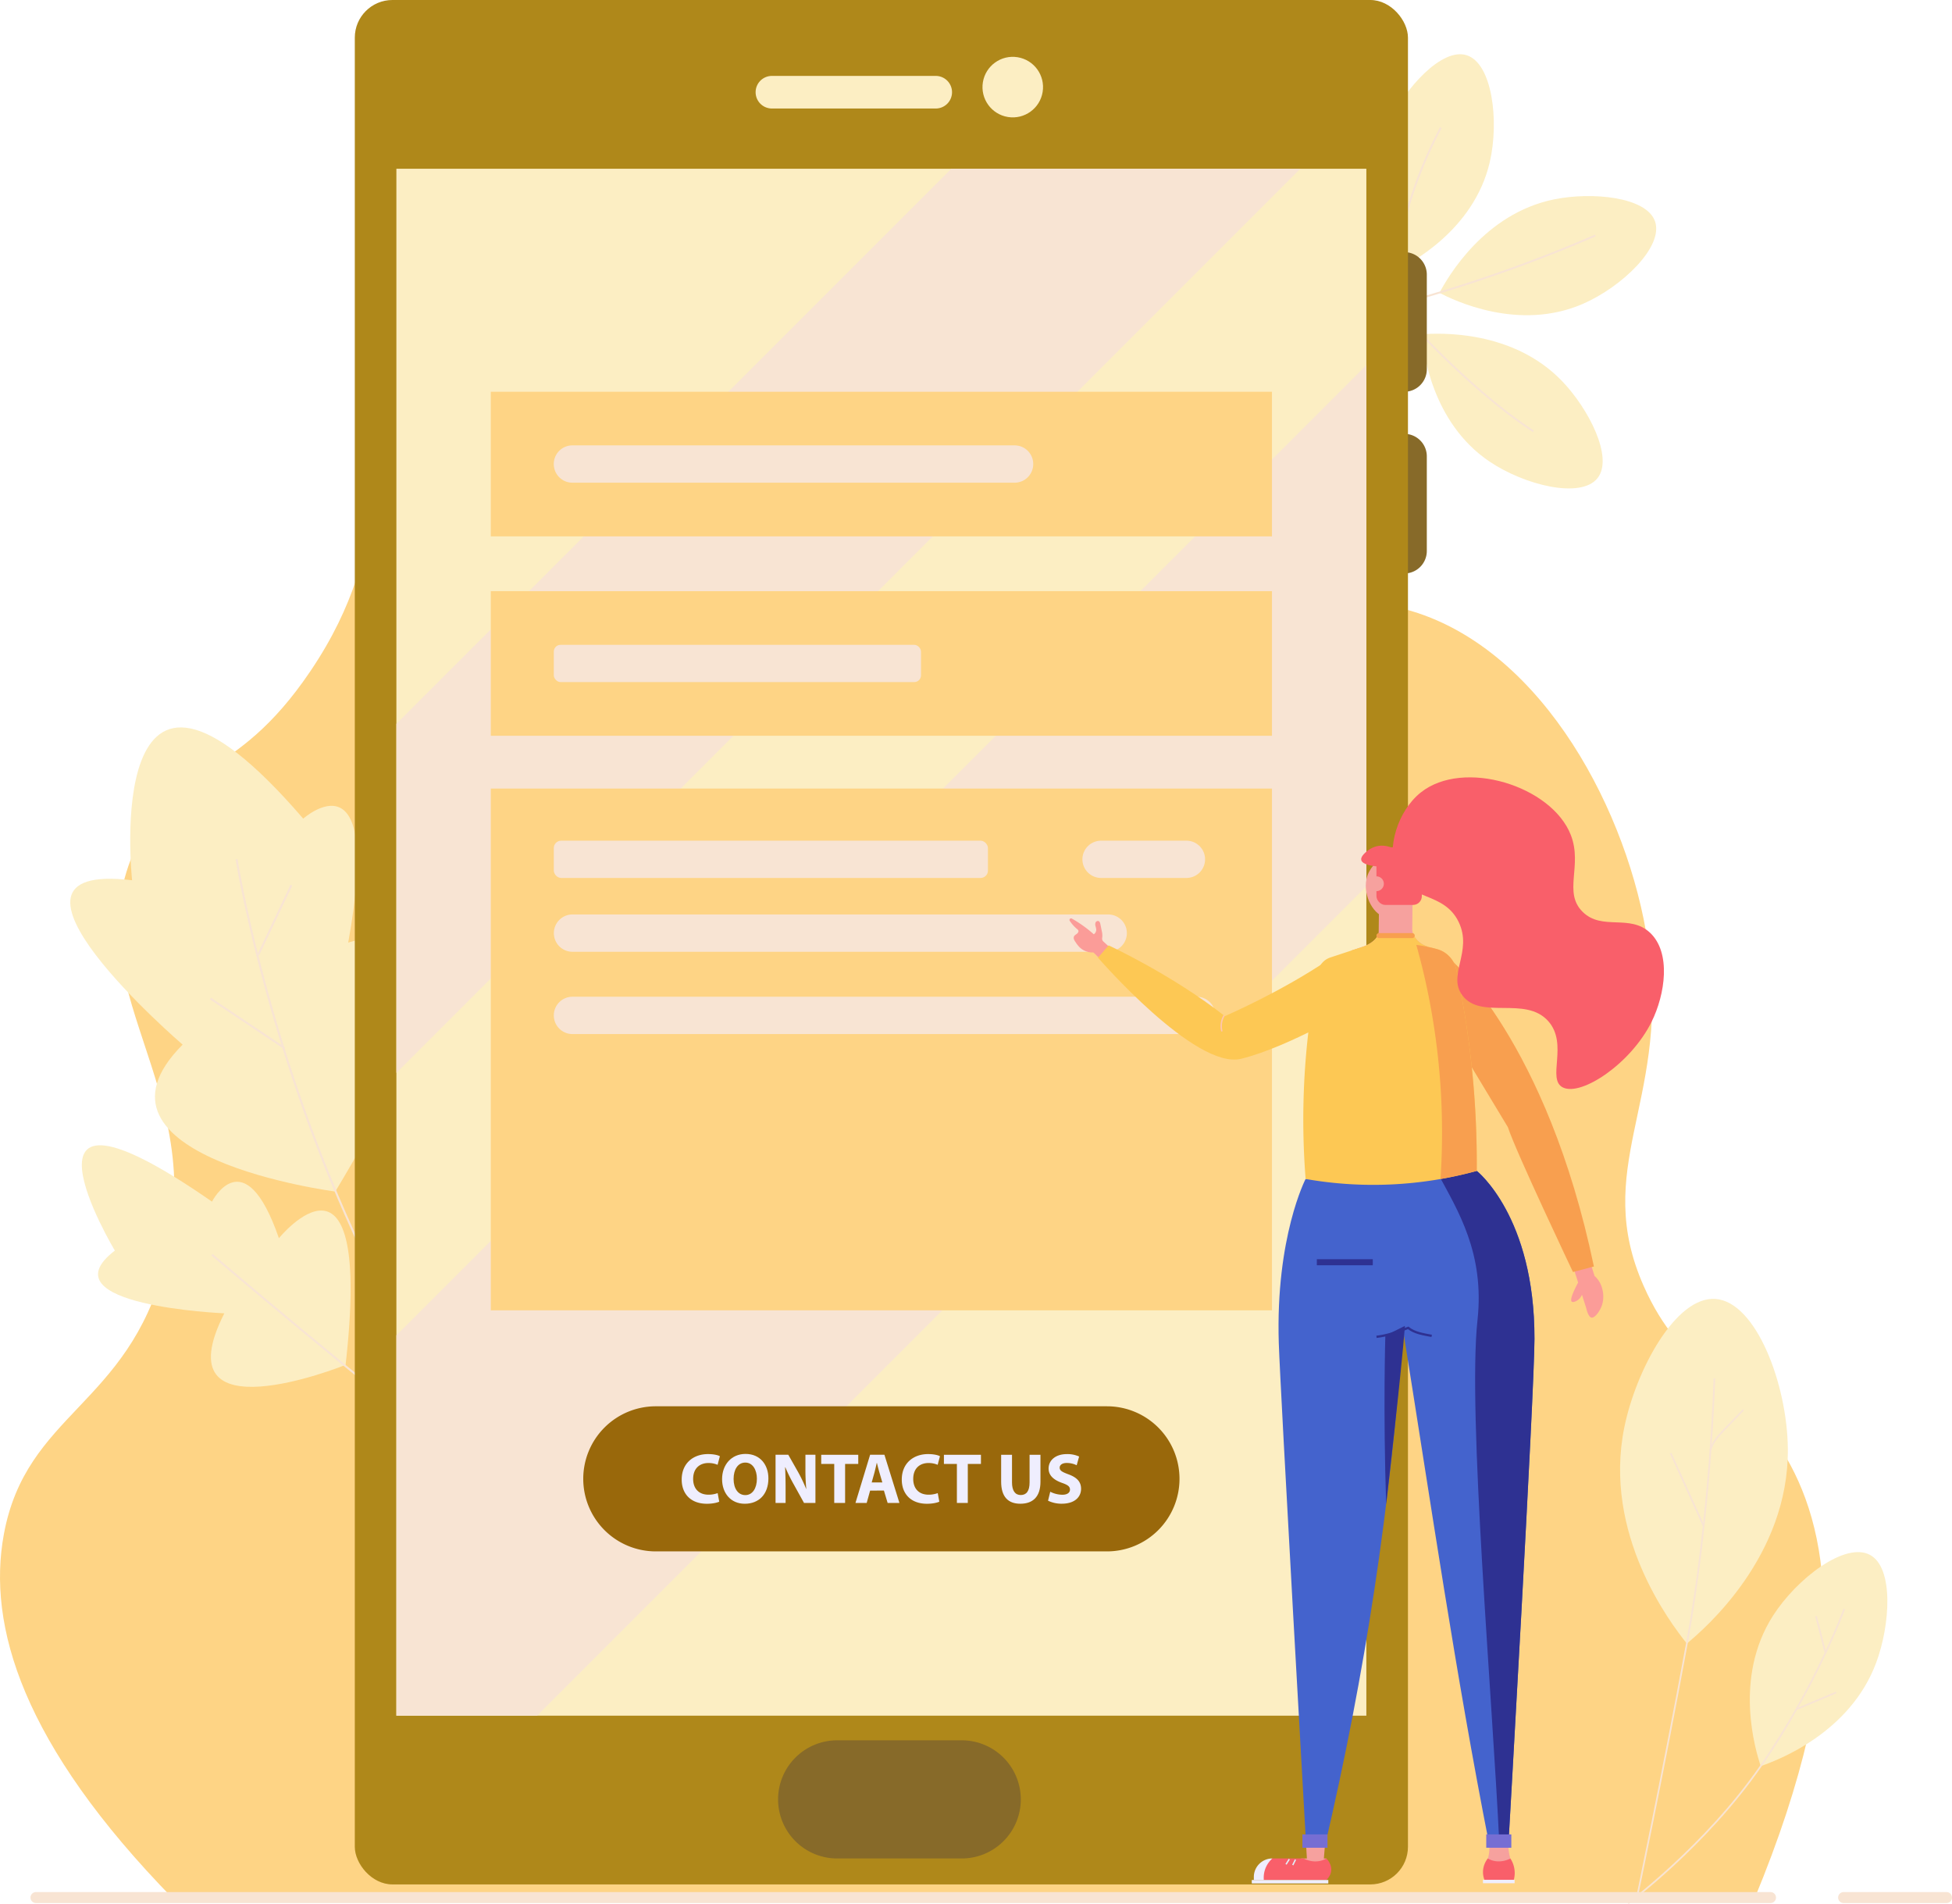<svg id="Ñëîé_1" data-name="Ñëîé 1" xmlns="http://www.w3.org/2000/svg" viewBox="0 0 1880.41 1833.67"><defs><style>.cls-1{fill:#fed485;}.cls-2{fill:#fceec3;}.cls-19,.cls-20,.cls-22,.cls-23,.cls-3,.cls-4,.cls-5,.cls-8{fill:none;stroke-miterlimit:10;}.cls-3,.cls-4,.cls-5,.cls-8{stroke:#f8e4d3;}.cls-3{stroke-width:1.79px;}.cls-4{stroke-width:1.91px;}.cls-5{stroke-width:1.62px;}.cls-6{fill:#876a29;}.cls-7{fill:#af881a;}.cls-8{stroke-linecap:round;stroke-width:10.61px;}.cls-9{fill:#f8e4d3;}.cls-10{fill:#f6a19e;}.cls-11{fill:#fdc854;}.cls-12{fill:#f89f4f;}.cls-13{fill:#fb9c98;}.cls-14{fill:#4463cd;}.cls-15{fill:#2d2b2c;}.cls-16{fill:#2e3192;}.cls-17{fill:#f95f6a;}.cls-18{fill:#efeefe;}.cls-19{stroke:#ffc5ae;}.cls-19,.cls-20,.cls-22{stroke-width:1.34px;}.cls-20{stroke:#e1eef7;}.cls-21{fill:#766ed3;}.cls-22{stroke:#1894a8;}.cls-23{stroke:#2e3192;stroke-width:2.2px;}.cls-24{fill:#99680b;}</style></defs><title>contact-us</title><path class="cls-1" d="M2393.61,1912.71c97.45-234.55,71.93-360.34,26.55-432.51-44-70-96.42-75.27-133-158-49.88-112.66,22.55-175.91,5.55-318.75-14.58-122.44-92.2-281-216.2-327.07-148-55-239.56,95.87-382.51,41.57-139.11-52.84-105-221.26-263.32-293.81-98.16-45-236.21-38-313.54,31.24-76,68-27.3,145.43-114.33,274.39C928.89,839.23,874.35,814.39,835.29,898c-64.43,138,72.81,229.37,26.77,404.46-35.48,134.91-133.18,142.26-154.65,258.73C691.23,1649,724.87,1763.4,871,1912.71Z" transform="translate(-703.7 -83.49)"/><path class="cls-2" d="M2090.32,365.54c13.32,6.89,76.23,37.71,138.47,10.5,37.3-16.31,77.73-54.92,69.24-79.34-8.27-23.81-61.13-28.53-97.15-21.22C2133.39,289.18,2098.36,350.55,2090.32,365.54Z" transform="translate(-703.7 -83.49)"/><path class="cls-2" d="M2073.26,405.44c1.32,14.94,9,84.57,65.29,122.56,33.74,22.77,88,36.24,104.08,16,15.68-19.74-8.64-66.91-34.1-93.41C2160.81,400.92,2090.22,404.21,2073.26,405.44Z" transform="translate(-703.7 -83.49)"/><path class="cls-2" d="M2047.7,344.38c13.49-6.57,75.78-38.6,91.14-104.78,9.2-39.65,2.38-95.14-22.27-102.92-24-7.59-59.4,32-75.05,65.24C2012.19,264.23,2040.49,329,2047.7,344.38Z" transform="translate(-703.7 -83.49)"/><path class="cls-3" d="M1910.29,407.08a1406.79,1406.79,0,0,0,142.51-31,1407.59,1407.59,0,0,0,187.82-65.8" transform="translate(-703.7 -83.49)"/><path class="cls-3" d="M2180.86,498.92c-66.83-43.67-133.65-121.33-133.65-121.33s-7.33-72.41,44.39-171.14" transform="translate(-703.7 -83.49)"/><path class="cls-2" d="M1026.69,1231.09S771.62,1198,879.64,1089.59c0,0-206.85-177.36-48.69-158.32,0,0-31.11-287.14,164.85-59.32,0,0,77.48-69.06,43.34,119.42C1039.14,991.37,1208,930.9,1026.69,1231.09Z" transform="translate(-703.7 -83.49)"/><path class="cls-4" d="M1166.33,1474.48s-51.39-43.13-130.08-222-104.66-341.4-104.66-341.4" transform="translate(-703.7 -83.49)"/><path class="cls-4" d="M977.79,1093l-71.28-47.74" transform="translate(-703.7 -83.49)"/><path class="cls-4" d="M952.48,1003.15,984.41,936" transform="translate(-703.7 -83.49)"/><path class="cls-2" d="M1034.93,1398.67s-176.4,70.67-115.14-50.3c0,0-174.63-7.29-105.45-60.42,0,0-115.46-192.44,93.56-47.14,0,0,31.19-61.2,64.48,35.21,0,0,91.11-112.09,64.05,123.66" transform="translate(-703.7 -83.49)"/><path class="cls-4" d="M907.88,1291.89s150.81,128.4,228.38,186.5" transform="translate(-703.7 -83.49)"/><path class="cls-2" d="M2399.86,1784.49c-4.94-14.9-26.51-85,11.82-144.88,23-35.9,69.51-71.38,93.37-58.6,23.27,12.45,19.49,67.87,6,103.92C2485.86,1752.47,2416.67,1778.64,2399.86,1784.49Z" transform="translate(-703.7 -83.49)"/><path class="cls-5" d="M2272.15,1916.51s74.34-54.93,127.71-132,80.42-151.3,80.42-151.3" transform="translate(-703.7 -83.49)"/><path class="cls-5" d="M2434.59,1729.51l37.93-16" transform="translate(-703.7 -83.49)"/><path class="cls-5" d="M2462.05,1674.65q-4.47-17.28-8.92-34.56" transform="translate(-703.7 -83.49)"/><path class="cls-2" d="M2328.68,1666.43c17.6-14.55,98.28-84.25,97.3-187.65-.59-62-30.55-141.6-69.81-144.28-38.28-2.62-76.42,68.59-87.66,123.38C2247.44,1560.58,2312.49,1646.23,2328.68,1666.43Z" transform="translate(-703.7 -83.49)"/><path class="cls-5" d="M2355.22,1411s-3.51,130.27-26.54,255.47-48.49,246.51-48.49,246.51" transform="translate(-703.7 -83.49)"/><path class="cls-5" d="M2344.75,1552.93l-31.62-69.86" transform="translate(-703.7 -83.49)"/><path class="cls-5" d="M2351.54,1479.94c2-7.81,7.84-14,13.45-19.79l18.13-18.77" transform="translate(-703.7 -83.49)"/><path class="cls-6" d="M2056.52,460.8h0V326.31h0A21.67,21.67,0,0,1,2078.18,348v91.16A21.66,21.66,0,0,1,2056.52,460.8Z" transform="translate(-703.7 -83.49)"/><path class="cls-6" d="M2056.52,635.82h0V501.33h0A21.66,21.66,0,0,1,2078.18,523v91.16A21.67,21.67,0,0,1,2056.52,635.82Z" transform="translate(-703.7 -83.49)"/><rect class="cls-7" x="1045.48" y="83.49" width="1014.53" height="1814.92" rx="36.25" transform="translate(2401.8 1898.41) rotate(180)"/><rect class="cls-2" x="1085.56" y="246.01" width="934.39" height="1489.87" transform="translate(2401.8 1898.41) rotate(180)"/><circle class="cls-2" cx="1679.13" cy="172.31" r="29.08" transform="matrix(0.16, -0.99, 0.99, 0.16, 536.37, 1718.67)"/><line class="cls-8" x1="34.66" y1="1827.58" x2="1705.56" y2="1827.58"/><line class="cls-8" x1="1775.99" y1="1827.58" x2="1875.11" y2="1827.58"/><polygon class="cls-9" points="381.86 697.06 381.86 1033.28 1252.61 162.53 916.39 162.53 381.86 697.06"/><polygon class="cls-9" points="1316.24 351.64 381.86 1286.02 381.86 1652.4 517.44 1652.4 1316.24 853.6 1316.24 351.64"/><rect class="cls-1" x="472.79" y="377.31" width="752.52" height="139.27"/><rect class="cls-1" x="472.79" y="569.36" width="752.52" height="139.27"/><rect class="cls-1" x="472.79" y="759.47" width="752.52" height="502.52"/><path class="cls-9" d="M1681.1,548.38h-426a17.94,17.94,0,0,1-17.94-17.94h0a17.94,17.94,0,0,1,17.94-18h426a17.94,17.94,0,0,1,17.94,18h0A17.94,17.94,0,0,1,1681.1,548.38Z" transform="translate(-703.7 -83.49)"/><rect class="cls-9" x="533.49" y="621.04" width="353.74" height="35.89" rx="6.51"/><rect class="cls-9" x="533.49" y="809.68" width="418.22" height="35.89" rx="7.08"/><path class="cls-9" d="M1846.58,929.06h-82.17a18,18,0,0,1-18-17.95h0a18,18,0,0,1,18-17.94h82.17a17.94,17.94,0,0,1,18,17.94h0A17.94,17.94,0,0,1,1846.58,929.06Z" transform="translate(-703.7 -83.49)"/><path class="cls-9" d="M1771.19,1000.17h-516a17.94,17.94,0,0,1-17.94-17.94h0a17.94,17.94,0,0,1,17.94-18h516.05a18,18,0,0,1,18,18h0A18,18,0,0,1,1771.19,1000.17Z" transform="translate(-703.7 -83.49)"/><path class="cls-9" d="M1856.51,1079.41H1255.14a17.94,17.94,0,0,1-17.94-18h0a17.94,17.94,0,0,1,17.94-17.94h601.37a17.94,17.94,0,0,1,17.94,17.94h0A17.94,17.94,0,0,1,1856.51,1079.41Z" transform="translate(-703.7 -83.49)"/><path class="cls-10" d="M2064.15,979.14l.33-32.46-32.24-1.57-.41,36.26c-.72,6.57-8.72,11.76-15,13.83L2005.51,999c1.18,10,11.43,32.88,21.24,34.37,18.59,2.8,41.61-28.59,52.1-38.29h0C2071.93,993.1,2064.59,986.32,2064.15,979.14Z" transform="translate(-703.7 -83.49)"/><path class="cls-11" d="M2016.84,995.2,2005.51,999c.06.5.14,1,.25,1.6h67.69c2-2.19,3.86-4.09,5.4-5.52a22.49,22.49,0,0,1-13.21-10.69H2031C2028.63,989.48,2022.13,993.45,2016.84,995.2Z" transform="translate(-703.7 -83.49)"/><path class="cls-12" d="M2064.15,987h-32.08a2.41,2.41,0,0,1-2.4-2.4h0a2.4,2.4,0,0,1,2.4-2.4h32.08a2.4,2.4,0,0,1,2.4,2.4h0A2.41,2.41,0,0,1,2064.15,987Z" transform="translate(-703.7 -83.49)"/><path class="cls-13" d="M1762.49,1006.21l-2.61-2.63a33.49,33.49,0,0,0-3-2.81,17.75,17.75,0,0,1-13.6-5.38,33.45,33.45,0,0,1-3.65-4.79,10.91,10.91,0,0,1-1.35-2.43,3.7,3.7,0,0,1,0-2.72c.52-1.15,1.72-1.79,2.72-2.55s1.92-2,1.52-3.18a4.15,4.15,0,0,0-1.63-1.75,36.71,36.71,0,0,1-6.69-7.65,1.52,1.52,0,0,1,2-2.15,122.39,122.39,0,0,1,21.16,15.14,5.35,5.35,0,0,0,2.39-4.51,18.77,18.77,0,0,0-.73-3.37,5.38,5.38,0,0,1,.06-3.39,2.41,2.41,0,0,1,2.77-1.49c1.21.4,1.65,1.87,1.9,3.12l1.29,6.4a18.9,18.9,0,0,1,.55,5.79,6.7,6.7,0,0,0-.06,2.85,4.92,4.92,0,0,0,1.54,2l4.91,4.48C1768.86,998.83,1765.61,1002.55,1762.49,1006.21Z" transform="translate(-703.7 -83.49)"/><path class="cls-10" d="M2138.44,1860.6s.47,7.56-1.51,12.81,14,6.19,14.21,6,7.53-6,7.53-6a43,43,0,0,1-1.89-13.76" transform="translate(-703.7 -83.49)"/><rect class="cls-10" x="1253.48" y="1789.93" width="24.36" height="5.93"/><path class="cls-13" d="M2236.21,1301.17l3.54,11.17a24.37,24.37,0,0,1,6.69,10c.46,1.26,4,10.85-.54,20.71-2,4.44-6.29,10.17-9.22,9.43-3.18-.8-5-9.25-4.91-9.06h0l-11.24-35.51Z" transform="translate(-703.7 -83.49)"/><path class="cls-13" d="M2224,1318.59c-7.18,13.55-7.47,17.55-6.21,18.54,1.73,1.36,8.35-1.49,10.06-7.36A10.35,10.35,0,0,0,2224,1318.59Z" transform="translate(-703.7 -83.49)"/><path class="cls-12" d="M2099.74,1006.21s94,79.75,139.4,297.06l-20.16,5.32s-55.29-116.41-62.68-139.47l-86.22-142.93Z" transform="translate(-703.7 -83.49)"/><path class="cls-14" d="M2126.29,1211.19s55.85,43.93,55.59,161.88c-.12,52.83-25.1,486.58-25.1,486.58l-18.34.95c-32.54-165.14-56.08-327.44-83-495.4-3.85-.55-23.56-2-27-6-7.49-8.81-.18-24.15-.34-30.9-.63-27-.8-88.79,1-111.56C2050.74,1218.54,2106,1213.17,2126.29,1211.19Z" transform="translate(-703.7 -83.49)"/><path class="cls-14" d="M1961.43,1218.94s-29,55.87-25.85,157.88c1.39,44.29,26.43,485.46,26.43,485.46l9.55,1.75c2.77-.67,7.66.78,8.31-2,39.54-169.19,62.89-326.14,75.62-496.84-2.91-36-12-112.14-14.9-148.1Z" transform="translate(-703.7 -83.49)"/><path class="cls-15" d="M1935.58,1243" transform="translate(-703.7 -83.49)"/><path class="cls-16" d="M2127,1355.05c-9.7,88.61,14.44,364.32,21.09,505.06l8.71-.46s25-433.75,25.1-486.58c.26-118-55.59-161.88-55.59-161.88-8.17.8-22,2.14-37,3.35C2108,1249.39,2134.05,1290.39,2127,1355.05Z" transform="translate(-703.7 -83.49)"/><path class="cls-11" d="M1961.43,1218.94a730.78,730.78,0,0,1,3.47-148.17c2.28-18.08,5.14-35.3,8.4-51.61a18,18,0,0,1,12-13.53l18.21-6a145.15,145.15,0,0,1,84.56-2h0a26.12,26.12,0,0,1,18.53,19.72,894.91,894.91,0,0,1,19.69,193.87,376.67,376.67,0,0,1-164.86,7.75Z" transform="translate(-703.7 -83.49)"/><path class="cls-10" d="M2032.14,911.9c-1.16.84-10,7.41-12.19,18.79-2.94,15.11,6.39,35.46,21.66,37.17,14.61,1.64,28.16-14.51,29.32-29.88,1-13.61-7.44-29.46-19.89-31.78C2042.28,904.56,2034.54,910.16,2032.14,911.9Z" transform="translate(-703.7 -83.49)"/><path class="cls-10" d="M2078.83,935.24a7.11,7.11,0,1,0-7.69,6.48A7.12,7.12,0,0,0,2078.83,935.24Z" transform="translate(-703.7 -83.49)"/><path class="cls-11" d="M2012.2,1051.9s-66.77,40.1-113,51.34c-44.14,10.74-137.77-97.39-137.77-97.39L1771.66,994s61.08,28.16,111.95,68.15c0,0,54.33-23.32,100.62-54.88Z" transform="translate(-703.7 -83.49)"/><path class="cls-17" d="M1981.45,1873.41s10.56,10.17,0,20.74h-62.9a18.23,18.23,0,0,1,2-13.39,18,18,0,0,1,8.83-7.35h30.12S1970.41,1879.8,1981.45,1873.41Z" transform="translate(-703.7 -83.49)"/><rect class="cls-18" x="1909.57" y="1894.15" width="73.74" height="3.32" transform="translate(3189.17 3708.14) rotate(180)"/><path class="cls-18" d="M1929.39,1873.41a17.84,17.84,0,0,0-17.84,17.84v2.9h9.63a24.76,24.76,0,0,1,.93-9.36A25.09,25.09,0,0,1,1929.39,1873.41Z" transform="translate(-703.7 -83.49)"/><polygon class="cls-10" points="1258.31 1778.79 1259.01 1790.85 1275.27 1790.54 1276.27 1778.09 1258.31 1778.79"/><rect class="cls-18" x="1428.57" y="1810.47" width="30.49" height="3.29"/><path class="cls-17" d="M2162.73,1884.87a25.67,25.67,0,0,0-4.06-11.46s-10.8,6.33-21.74,0a21.32,21.32,0,0,0-4.58,11.85,20.77,20.77,0,0,0,1.34,8.7H2162A25.38,25.38,0,0,0,2162.73,1884.87Z" transform="translate(-703.7 -83.49)"/><path class="cls-19" d="M1883,1061.46a19.84,19.84,0,0,0-2.22,15.36" transform="translate(-703.7 -83.49)"/><path class="cls-20" d="M1945.68,1874.07l-3.12,5" transform="translate(-703.7 -83.49)"/><path class="cls-20" d="M1951.67,1874.52c-.88,1.75-1.75,3.51-2.63,5.26" transform="translate(-703.7 -83.49)"/><rect class="cls-21" x="1254.65" y="1766.74" width="24.16" height="12.85"/><rect class="cls-21" x="1431.74" y="1766.74" width="24.16" height="12.85"/><rect class="cls-16" x="1268.54" y="1212.76" width="53.89" height="5.85"/><path class="cls-22" d="M2217.33,1273" transform="translate(-703.7 -83.49)"/><path class="cls-22" d="M2218.8,1277.77" transform="translate(-703.7 -83.49)"/><path class="cls-23" d="M2029.71,1371c10.69-1.17,20.6-4.89,30.51-8.61,6.19,5,14.87,6.2,22.67,7.7" transform="translate(-703.7 -83.49)"/><path class="cls-16" d="M2038.23,1369.79s-2.23,72.84.8,162.37c0,0,15-129.91,18.08-171.69Z" transform="translate(-703.7 -83.49)"/><rect class="cls-17" x="1325.97" y="816.06" width="43.71" height="55.48" rx="8.4"/><path class="cls-10" d="M2036.76,935.24a7.11,7.11,0,1,0-7.69,6.48A7.12,7.12,0,0,0,2036.76,935.24Z" transform="translate(-703.7 -83.49)"/><path class="cls-12" d="M2126.29,1211.19a894.91,894.91,0,0,0-19.69-193.87,26.12,26.12,0,0,0-18.53-19.72,145.16,145.16,0,0,0-20-4.07q4.36,15.51,8.14,31.94A672.75,672.75,0,0,1,2091.37,1219C2104.19,1216.76,2115.87,1214.05,2126.29,1211.19Z" transform="translate(-703.7 -83.49)"/><path class="cls-17" d="M2294.6,1067.85c13.36-26.86,19-66.87-1.34-86-19.58-18.41-46.3-1.61-65-20.19-19-18.82.1-44.3-11.29-73.81-18.35-47.58-103.62-73.91-144.69-41.05-21.91,17.52-33.29,53.53-23.49,76.73,11.73,27.78,45.87,18.36,60.11,48,13.69,28.52-11.29,51,3.62,70.74,17.92,23.74,60.58.07,82.57,24.62,19.87,22.18-1.77,56.23,14.28,64C2227.08,1139.46,2274.6,1108.05,2294.6,1067.85Z" transform="translate(-703.7 -83.49)"/><path class="cls-17" d="M2066.55,917.6s-24.7-33.12-47.14-13.37S2066.55,917.6,2066.55,917.6Z" transform="translate(-703.7 -83.49)"/><path class="cls-24" d="M1335.44,1577.66h434.63a69.87,69.87,0,0,0,69.87-69.87h0a69.87,69.87,0,0,0-69.87-69.88H1335.44a69.87,69.87,0,0,0-69.88,69.88h0A69.87,69.87,0,0,0,1335.44,1577.66Z" transform="translate(-703.7 -83.49)"/><path class="cls-18" d="M1396.55,1529.79c-1.86.89-6.27,2-11.84,2-16,0-24.31-10-24.31-23.27,0-15.84,11.29-24.58,25.34-24.58,5.44,0,9.57,1,11.43,2.06l-2.2,8.27a22.06,22.06,0,0,0-8.82-1.73c-8.26,0-14.73,5-14.73,15.36,0,9.3,5.51,15.15,14.8,15.15a24.92,24.92,0,0,0,8.82-1.52Z" transform="translate(-703.7 -83.49)"/><path class="cls-18" d="M1443.92,1507.34c0,15.28-9.15,24.44-22.79,24.44s-21.83-10.39-21.83-23.68c0-13.91,9-24.31,22.59-24.31C1436.14,1483.79,1443.92,1494.46,1443.92,1507.34Zm-33.53.55c0,9.16,4.27,15.56,11.29,15.56s11.16-6.75,11.16-15.77c0-8.4-3.93-15.56-11.16-15.56S1410.39,1498.87,1410.39,1507.89Z" transform="translate(-703.7 -83.49)"/><path class="cls-18" d="M1450.81,1531v-46.41h12.26l9.64,17a146.71,146.71,0,0,1,7.57,15.91h.14a191.35,191.35,0,0,1-.83-19.42v-13.49h9.64V1531h-11l-9.91-17.91a157.77,157.77,0,0,1-8.06-16.39H1460c.34,6.2.48,12.74.48,20.32v14Z" transform="translate(-703.7 -83.49)"/><path class="cls-18" d="M1507.34,1493.43h-12.53v-8.81h35.67v8.81h-12.67V1531h-10.47Z" transform="translate(-703.7 -83.49)"/><path class="cls-18" d="M1541.91,1519.11,1538.6,1531h-10.81l14.12-46.41h13.77l14.46,46.41h-11.36l-3.58-11.92Zm11.77-7.85-2.89-9.84c-.83-2.76-1.65-6.2-2.34-9h-.14c-.69,2.75-1.38,6.26-2.13,9l-2.76,9.84Z" transform="translate(-703.7 -83.49)"/><path class="cls-18" d="M1608.56,1529.79c-1.86.89-6.27,2-11.84,2-16,0-24.31-10-24.31-23.27,0-15.84,11.29-24.58,25.34-24.58,5.44,0,9.57,1,11.43,2.06l-2.2,8.27a22.06,22.06,0,0,0-8.82-1.73c-8.26,0-14.73,5-14.73,15.36,0,9.3,5.51,15.15,14.8,15.15a24.92,24.92,0,0,0,8.82-1.52Z" transform="translate(-703.7 -83.49)"/><path class="cls-18" d="M1625.5,1493.43H1613v-8.81h35.66v8.81H1636V1531H1625.5Z" transform="translate(-703.7 -83.49)"/><path class="cls-18" d="M1678.59,1484.62v26.64c0,8.06,3.09,12.12,8.4,12.12,5.51,0,8.53-3.85,8.53-12.12v-26.64H1706v26c0,14.33-7.23,21.14-19.35,21.14-11.7,0-18.52-6.54-18.52-21.27v-25.89Z" transform="translate(-703.7 -83.49)"/><path class="cls-18" d="M1715.42,1520.21a26.52,26.52,0,0,0,11.64,2.9c4.82,0,7.37-2,7.37-5s-2.21-4.54-7.78-6.47c-7.72-2.76-12.81-7-12.81-13.77,0-7.92,6.68-13.91,17.56-13.91a27.1,27.1,0,0,1,11.84,2.34l-2.34,8.4a21.63,21.63,0,0,0-9.64-2.2c-4.54,0-6.75,2.13-6.75,4.47,0,3,2.55,4.27,8.61,6.54,8.19,3,12,7.3,12,13.84,0,7.78-5.92,14.39-18.66,14.39a30.23,30.23,0,0,1-13.15-2.89Z" transform="translate(-703.7 -83.49)"/><path class="cls-6" d="M1630.15,1759.61h-120a56.91,56.91,0,0,0-56.9,56.9h0a56.9,56.9,0,0,0,56.9,56.9h120a56.9,56.9,0,0,0,56.91-56.9h0A56.91,56.91,0,0,0,1630.15,1759.61Z" transform="translate(-703.7 -83.49)"/><path class="cls-2" d="M1447.31,188h157.8a15.7,15.7,0,0,0,15.7-15.7h0a15.7,15.7,0,0,0-15.7-15.7h-157.8a15.7,15.7,0,0,0-15.7,15.7h0A15.7,15.7,0,0,0,1447.31,188Z" transform="translate(-703.7 -83.49)"/></svg>